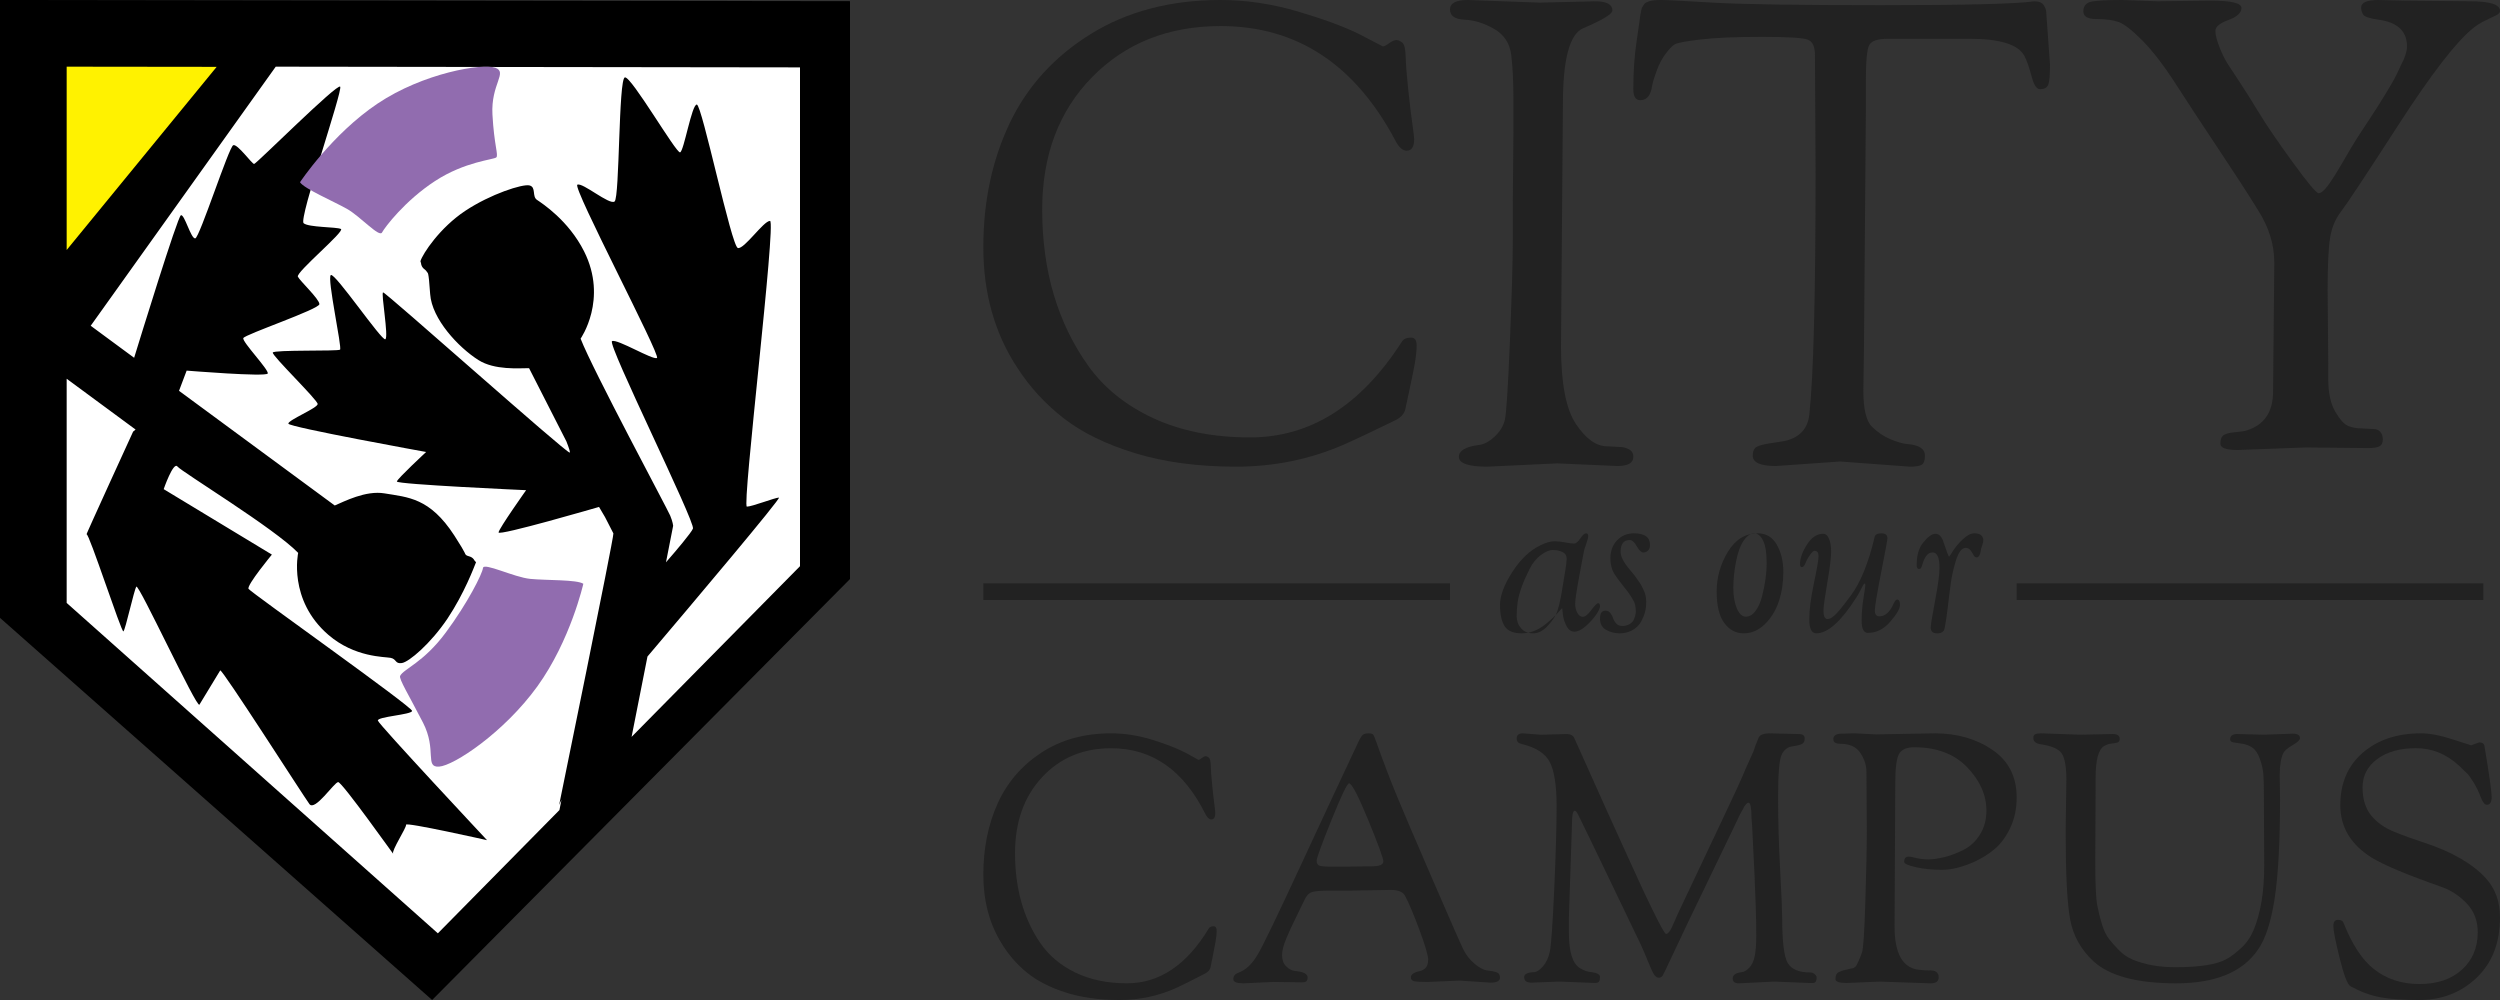 <svg width="150px" height="60px" viewBox="0 0 150 60" version="1.1" xmlns="http://www.w3.org/2000/svg" xmlns:xlink="http://www.w3.org/1999/xlink" xmlns:sketch="http://www.bohemiancoding.com/sketch/ns">
    <rect x="0" y="0" width="150" height="60" fill="#333333" stroke="none"/>
    <title>Slice 1</title>
    <description>Created with Sketch (http://www.bohemiancoding.com/sketch)</description>
    <defs></defs>
    <g id="Page-1" stroke="none" stroke-width="1" fill="none" fill-rule="evenodd" sketch:type="MSPage">
        <g id="CAOC-Logo-copy-+-Imported-Layers" sketch:type="MSLayerGroup">
            <g id="CAOC-Logo-copy" transform="translate(59, 0)" fill="#222222" sketch:type="MSShapeGroup">
                <path d="M0,14.839 C0,12.092 0.526,9.613 1.578,7.4 C2.63,5.188 4.251,3.402 6.444,2.041 C8.635,0.681 11.234,0 14.24,0 C15.767,0 17.308,0.229 18.861,0.687 C20.414,1.144 21.654,1.602 22.581,2.06 L23.971,2.785 C24.046,2.785 24.171,2.721 24.347,2.594 C24.522,2.467 24.666,2.403 24.779,2.403 C24.892,2.403 25.01,2.455 25.136,2.556 C25.261,2.658 25.329,2.944 25.342,3.414 C25.354,3.885 25.404,4.534 25.493,5.36 C25.58,6.187 25.662,6.867 25.737,7.401 C25.812,7.935 25.85,8.253 25.85,8.354 C25.85,8.812 25.699,9.041 25.399,9.041 C25.173,9.041 24.96,8.863 24.76,8.507 C22.33,3.879 18.824,1.564 14.24,1.564 C11.108,1.564 8.541,2.582 6.538,4.616 C4.534,6.651 3.532,9.308 3.532,12.589 C3.532,16.251 4.458,19.379 6.312,21.973 C7.264,23.295 8.567,24.338 10.22,25.101 C11.873,25.864 13.802,26.245 16.006,26.245 C19.613,26.245 22.643,24.338 25.098,20.523 C25.198,20.345 25.386,20.256 25.662,20.256 C25.887,20.256 26,20.415 26,20.733 C26,21.051 25.956,21.445 25.869,21.915 C25.78,22.386 25.674,22.907 25.549,23.479 C25.424,24.051 25.348,24.401 25.324,24.528 C25.273,24.808 25.073,25.037 24.723,25.215 C23.37,25.877 22.318,26.373 21.567,26.703 C19.562,27.567 17.427,28 15.161,28 C12.893,28 10.883,27.733 9.13,27.199 C7.377,26.665 5.943,25.966 4.828,25.101 C3.713,24.237 2.781,23.219 2.029,22.049 C0.676,19.989 0,17.586 0,14.839" id="Fill-1"></path>
                <path d="M31.768,12.129 L31.806,7.876 L31.806,6.065 C31.806,4.91 31.761,3.984 31.673,3.288 C31.584,2.593 31.241,2.074 30.645,1.733 C30.048,1.392 29.459,1.208 28.875,1.181 C28.291,1.155 28,0.952 28,0.571 C28,0.191 28.355,0 29.066,0 L33.367,0.157 L36.716,0.079 C37.401,0.079 37.744,0.263 37.744,0.63 C37.744,0.841 37.16,1.195 35.993,1.694 C35.181,2.035 34.775,3.544 34.775,6.222 L34.661,20.793 C34.661,22.999 34.959,24.548 35.555,25.44 C36.151,26.333 36.779,26.779 37.439,26.779 L38.201,26.819 C38.378,26.819 38.556,26.865 38.734,26.956 C38.911,27.049 39,27.199 39,27.409 C39,27.777 38.683,27.961 38.049,27.961 L34.433,27.803 L30.246,28 C29.104,28 28.533,27.803 28.533,27.409 C28.533,27.042 28.926,26.806 29.713,26.7 C30.018,26.675 30.335,26.51 30.664,26.208 C30.994,25.907 31.203,25.565 31.293,25.184 C31.381,24.804 31.483,23.215 31.597,20.419 C31.711,17.623 31.768,15.608 31.768,14.374 L31.768,12.129 L31.768,12.129" id="Fill-2"></path>
                <path d="M40.659,0 C40.985,0 42.01,0.052 43.732,0.155 C45.454,0.259 48.841,0.311 53.894,0.311 C58.947,0.311 62.001,0.233 63.057,0.078 C63.334,0.078 63.522,0.155 63.623,0.311 C63.723,0.466 63.774,0.608 63.774,0.737 L64,3.878 C64,4.525 63.962,4.932 63.887,5.1 C63.811,5.268 63.648,5.352 63.397,5.352 C63.195,5.352 63.026,5.087 62.888,4.557 C62.749,4.028 62.605,3.621 62.454,3.336 C62.077,2.664 60.983,2.327 59.173,2.327 L54.272,2.327 C53.668,2.327 53.297,2.45 53.159,2.696 C53.02,2.942 52.952,3.646 52.952,4.81 L52.952,6.71 L52.838,20.903 L52.801,23.424 C52.801,24.536 52.971,25.26 53.31,25.595 C53.65,25.932 54.02,26.184 54.422,26.352 C54.824,26.52 55.164,26.617 55.44,26.643 C56.144,26.695 56.496,26.927 56.496,27.341 C56.496,27.626 56.433,27.806 56.307,27.884 C56.182,27.961 55.943,28 55.591,28 L51.406,27.69 L47.559,27.961 C46.629,27.961 46.164,27.755 46.164,27.341 C46.164,27.083 46.24,26.908 46.39,26.817 C46.542,26.727 46.836,26.65 47.276,26.585 C47.716,26.521 47.999,26.475 48.125,26.449 C48.979,26.243 49.457,25.726 49.557,24.898 C49.809,22.623 49.935,17.737 49.935,10.239 L49.897,3.298 C49.897,2.807 49.759,2.503 49.483,2.386 C49.205,2.27 48.288,2.212 46.73,2.212 C45.171,2.212 43.945,2.264 43.053,2.367 C42.161,2.471 41.64,2.568 41.489,2.658 C41.338,2.749 41.155,2.936 40.942,3.22 C40.728,3.505 40.552,3.834 40.414,4.209 C40.275,4.584 40.181,4.888 40.131,5.12 C40.056,5.715 39.817,6.012 39.415,6.012 C39.138,6.012 39,5.793 39,5.353 C39,4.319 39.063,3.382 39.188,2.541 C39.314,1.702 39.383,1.217 39.396,1.087 C39.408,0.958 39.421,0.874 39.434,0.835 C39.446,0.796 39.458,0.732 39.471,0.641 C39.484,0.551 39.503,0.486 39.528,0.447 C39.553,0.408 39.585,0.357 39.622,0.292 C39.66,0.228 39.703,0.183 39.754,0.157 C39.804,0.131 39.867,0.105 39.942,0.079 C40.093,0.026 40.332,0 40.659,0" id="Fill-3"></path>
                <path d="M77.384,23.492 L77.458,15.75 C77.458,14.682 77.135,13.64 76.491,12.623 C75.896,11.657 75.114,10.449 74.147,9 C73.18,7.551 72.325,6.248 71.58,5.091 C70.836,3.935 70.154,3.045 69.534,2.422 C68.914,1.799 68.437,1.43 68.102,1.316 C67.767,1.201 67.333,1.144 66.8,1.144 C66.266,1.144 66,0.991 66,0.686 C66,0.381 66.142,0.191 66.428,0.114 C66.713,0.038 67.339,0 68.307,0 L70.464,0.076 L73.627,0.038 C74.867,0.038 75.487,0.185 75.487,0.477 C75.487,0.769 75.226,1.011 74.705,1.201 C74.185,1.392 73.924,1.608 73.924,1.849 C73.924,2.091 74.005,2.415 74.166,2.822 C74.327,3.229 74.488,3.56 74.65,3.813 C74.811,4.068 75.053,4.437 75.375,4.919 C75.697,5.403 76.082,6.013 76.529,6.75 C76.975,7.488 77.65,8.479 78.556,9.725 C79.461,10.971 79.982,11.593 80.119,11.593 C80.255,11.593 80.435,11.447 80.658,11.155 C80.881,10.863 81.191,10.373 81.588,9.686 C81.985,9 82.27,8.523 82.444,8.256 C82.617,7.989 82.847,7.64 83.132,7.208 C83.417,6.776 83.616,6.471 83.727,6.292 C83.839,6.115 84.006,5.841 84.229,5.473 C84.452,5.104 84.613,4.824 84.713,4.634 C84.812,4.443 84.924,4.208 85.048,3.928 C85.295,3.47 85.42,3.089 85.42,2.784 C85.42,1.869 84.849,1.335 83.709,1.182 C83.163,1.106 82.853,0.998 82.779,0.858 C82.704,0.719 82.667,0.585 82.667,0.458 C82.667,0.152 83.014,0 83.709,0 L85.234,0.038 L89.177,0.076 C90.392,0.076 91,0.267 91,0.648 C91,0.75 90.926,0.839 90.777,0.915 C90.628,0.992 90.417,1.093 90.144,1.22 C89.871,1.348 89.623,1.501 89.4,1.678 C88.383,2.492 86.889,4.424 84.918,7.474 C82.946,10.525 81.793,12.267 81.458,12.699 C81.123,13.132 80.905,13.652 80.807,14.262 C80.707,14.873 80.658,15.915 80.658,17.39 L80.695,21.813 L80.695,22.729 C80.695,23.568 80.837,24.229 81.123,24.712 C81.407,25.195 81.674,25.481 81.923,25.57 C82.17,25.659 82.418,25.703 82.667,25.703 L83.411,25.741 C83.584,25.741 83.721,25.798 83.82,25.913 C83.919,26.027 83.969,26.18 83.969,26.371 C83.969,26.561 83.907,26.695 83.783,26.771 C83.659,26.847 83.423,26.885 83.076,26.885 L79.356,26.847 L75.263,27 C74.569,27 74.222,26.873 74.222,26.619 C74.222,26.365 74.29,26.193 74.426,26.104 C74.562,26.015 74.792,25.958 75.114,25.932 C75.436,25.907 75.672,25.869 75.821,25.818 C76.863,25.488 77.384,24.712 77.384,23.492" id="Fill-4"></path>
                <path d="M0,52.48 C0,50.91 0.283,49.493 0.85,48.229 C1.416,46.965 2.289,45.944 3.47,45.166 C4.65,44.389 6.049,44 7.668,44 C8.49,44 9.32,44.131 10.156,44.392 C10.992,44.654 11.66,44.916 12.159,45.177 L12.907,45.591 C12.948,45.591 13.015,45.555 13.11,45.482 C13.204,45.41 13.282,45.373 13.342,45.373 C13.403,45.373 13.467,45.402 13.535,45.461 C13.602,45.519 13.639,45.682 13.646,45.951 C13.653,46.22 13.679,46.591 13.727,47.063 C13.774,47.535 13.818,47.924 13.858,48.229 C13.899,48.534 13.919,48.716 13.919,48.774 C13.919,49.036 13.838,49.167 13.676,49.167 C13.555,49.167 13.44,49.065 13.332,48.861 C12.024,46.216 10.136,44.894 7.668,44.894 C5.982,44.894 4.599,45.475 3.521,46.638 C2.441,47.8 1.902,49.319 1.902,51.194 C1.902,53.287 2.401,55.074 3.399,56.556 C3.912,57.312 4.613,57.908 5.503,58.344 C6.393,58.78 7.432,58.998 8.619,58.998 C10.561,58.998 12.192,57.908 13.515,55.728 C13.568,55.626 13.669,55.575 13.818,55.575 C13.939,55.575 14,55.666 14,55.848 C14,56.029 13.976,56.255 13.929,56.523 C13.882,56.792 13.824,57.09 13.757,57.417 C13.69,57.744 13.649,57.944 13.636,58.016 C13.609,58.177 13.501,58.307 13.312,58.409 C12.584,58.787 12.017,59.07 11.613,59.259 C10.533,59.753 9.384,60 8.163,60 C6.943,60 5.86,59.848 4.916,59.542 C3.972,59.237 3.2,58.837 2.6,58.343 C2,57.849 1.497,57.268 1.093,56.6 C0.364,55.422 0,54.049 0,52.48" id="Fill-5"></path>
                <path d="M17.383,58.918 L15.601,59 C15.2,59 15,58.918 15,58.753 C15,58.56 15.104,58.43 15.311,58.361 C15.753,58.197 16.14,57.829 16.471,57.259 C16.803,56.689 17.635,54.965 18.969,52.087 C20.302,49.21 21.487,46.672 22.523,44.474 C22.62,44.268 22.706,44.138 22.782,44.082 C22.858,44.027 22.969,44 23.114,44 C23.259,44 23.352,44.027 23.394,44.082 C23.435,44.138 23.511,44.323 23.622,44.639 C23.732,44.955 23.818,45.195 23.881,45.36 C23.943,45.525 24.043,45.793 24.181,46.163 C24.319,46.534 24.54,47.09 24.844,47.832 C25.148,48.574 25.842,50.199 26.927,52.705 C28.012,55.212 28.637,56.634 28.803,56.97 C28.969,57.307 29.197,57.596 29.487,57.836 C29.777,58.076 30.029,58.207 30.243,58.228 C30.458,58.248 30.637,58.283 30.782,58.331 C30.927,58.379 31,58.485 31,58.65 C31,58.856 30.814,58.959 30.44,58.959 L28.575,58.836 L26.648,58.918 C26.219,58.918 25.946,58.901 25.829,58.867 C25.712,58.832 25.653,58.76 25.653,58.65 C25.653,58.54 25.708,58.454 25.819,58.393 C25.929,58.331 26.047,58.29 26.171,58.269 C26.296,58.249 26.413,58.187 26.524,58.084 C26.634,57.981 26.689,57.809 26.689,57.569 C26.689,57.329 26.516,56.741 26.171,55.807 C25.826,54.873 25.536,54.186 25.301,53.746 C25.176,53.513 24.893,53.396 24.451,53.396 L21.943,53.437 L20.845,53.437 C20.223,53.437 19.833,53.472 19.674,53.54 C19.515,53.609 19.384,53.754 19.28,53.973 C19.177,54.193 19.028,54.499 18.835,54.89 C18.641,55.282 18.51,55.553 18.441,55.704 C18.372,55.855 18.289,56.047 18.192,56.281 C18.013,56.693 17.923,57.036 17.923,57.311 C17.923,57.586 18.002,57.806 18.161,57.97 C18.32,58.135 18.496,58.231 18.69,58.259 C19.201,58.3 19.457,58.431 19.457,58.65 C19.457,58.747 19.436,58.819 19.394,58.867 C19.353,58.915 19.256,58.939 19.104,58.939 L17.383,58.918 L17.383,58.918 Z M20.889,49.201 C20.296,50.669 20,51.482 20,51.641 C20,51.801 20.056,51.9 20.167,51.94 C20.278,51.98 20.537,52 20.944,52 L21.519,52 L23.278,51.98 C23.759,51.98 24,51.884 24,51.691 C24,51.499 23.697,50.669 23.093,49.201 C22.488,47.734 22.105,47 21.944,47 C21.833,47 21.481,47.734 20.889,49.201 L20.889,49.201 Z" id="Fill-6"></path>
                <path d="M32.881,58.959 C32.594,58.959 32.451,58.846 32.451,58.622 C32.451,58.44 32.656,58.342 33.065,58.328 C33.215,58.314 33.386,58.199 33.577,57.981 C33.768,57.764 33.905,57.474 33.987,57.109 C34.068,56.745 34.157,55.499 34.253,53.37 C34.348,51.241 34.396,49.571 34.396,48.359 C34.396,47.148 34.263,46.276 33.997,45.744 C33.731,45.212 33.154,44.84 32.266,44.63 C32.089,44.588 32,44.483 32,44.315 C32,44.105 32.123,44 32.368,44 L33.454,44.084 L34.99,44.042 C35.249,44.042 35.413,44.14 35.481,44.336 C35.645,44.701 35.938,45.355 36.362,46.3 C36.785,47.246 37.123,47.998 37.375,48.559 C37.628,49.119 37.952,49.833 38.348,50.702 C38.744,51.57 39.065,52.274 39.311,52.813 C39.556,53.352 39.812,53.895 40.079,54.441 C40.345,54.987 40.549,55.39 40.693,55.649 C40.836,55.908 40.928,56.038 40.969,56.038 C41.01,56.038 41.054,56.013 41.102,55.964 C41.15,55.916 41.198,55.849 41.246,55.765 C41.293,55.681 41.334,55.597 41.368,55.513 C41.402,55.429 41.45,55.32 41.512,55.187 C41.573,55.054 41.617,54.953 41.645,54.882 L44.287,49.294 C45.01,47.781 45.495,46.724 45.741,46.122 L46.212,45.071 C46.253,44.959 46.283,44.872 46.303,44.809 L46.355,44.662 L46.396,44.567 C46.409,44.54 46.433,44.476 46.468,44.378 C46.501,44.28 46.539,44.21 46.58,44.168 C46.689,44.056 46.887,44.001 47.174,44.001 L48.935,44.042 C49.167,44.042 49.283,44.134 49.283,44.315 C49.283,44.456 49.239,44.557 49.15,44.62 C49.061,44.683 48.863,44.735 48.556,44.778 C48.249,44.82 48.027,44.995 47.89,45.303 C47.754,45.611 47.686,46.455 47.686,47.834 C47.686,49.214 47.727,50.67 47.809,52.204 C47.89,53.738 47.932,54.701 47.932,55.092 C47.932,56.493 48.041,57.386 48.259,57.771 C48.478,58.156 48.935,58.349 49.632,58.349 C49.727,58.349 49.812,58.384 49.887,58.454 C49.962,58.524 50,58.587 50,58.643 C50,58.867 49.925,58.979 49.775,58.979 L49.549,58.979 L47.461,58.895 L45.331,59 C45.085,59 44.962,58.902 44.962,58.706 C44.962,58.496 45.146,58.37 45.515,58.327 C45.652,58.314 45.798,58.226 45.955,58.065 C46.112,57.904 46.222,57.673 46.283,57.372 C46.344,57.071 46.375,56.654 46.375,56.122 C46.375,55.59 46.365,55.008 46.344,54.378 C46.324,53.748 46.3,53.136 46.273,52.54 C46.245,51.945 46.218,51.385 46.191,50.86 C46.164,50.334 46.143,49.903 46.129,49.568 L46.089,49.063 C46.089,48.461 46.027,48.16 45.905,48.16 C45.864,48.16 45.826,48.181 45.792,48.223 L45.7,48.328 C45.673,48.356 45.645,48.401 45.618,48.464 C45.59,48.527 45.563,48.58 45.536,48.622 C45.509,48.664 45.475,48.724 45.434,48.8 L45.331,49 L45.229,49.231 C45.174,49.329 45.133,49.413 45.106,49.483 L42.26,55.386 C41.932,56.072 41.615,56.744 41.307,57.403 C41,58.061 40.819,58.436 40.765,58.527 C40.71,58.618 40.632,58.663 40.529,58.663 C40.427,58.663 40.335,58.604 40.253,58.485 C40.171,58.366 40.048,58.103 39.884,57.697 C39.721,57.291 39.577,56.955 39.454,56.689 C36.956,51.479 35.679,48.835 35.625,48.758 C35.57,48.681 35.523,48.643 35.482,48.643 C35.372,48.643 35.318,48.923 35.318,49.483 L35.134,55.029 L35.134,55.974 C35.134,57.123 35.359,57.831 35.809,58.096 C36.041,58.237 36.267,58.314 36.485,58.327 C36.826,58.369 36.997,58.464 36.997,58.611 C36.997,58.758 36.976,58.856 36.935,58.905 C36.894,58.954 36.813,58.978 36.69,58.978 L34.56,58.894 L32.881,58.959" id="Fill-7"></path>
                <path d="M53.008,49.85 L52.987,46.298 C52.987,45.922 52.866,45.549 52.624,45.18 C52.381,44.812 51.983,44.627 51.427,44.627 C51.142,44.627 51,44.536 51,44.355 C51,44.133 51.164,44.021 51.491,44.021 L52.281,44 L53.563,44.063 L57.087,44 C58.426,44 59.579,44.331 60.548,44.992 C61.516,45.654 62,46.604 62,47.844 C62,48.527 61.872,49.136 61.615,49.672 C61.359,50.208 61.049,50.63 60.686,50.936 C60.323,51.243 59.914,51.5 59.458,51.709 C58.732,52.03 58.084,52.19 57.515,52.19 C56.945,52.19 56.425,52.137 55.955,52.033 C55.485,51.929 55.25,51.821 55.25,51.709 C55.25,51.5 55.343,51.396 55.528,51.396 C55.599,51.396 55.745,51.423 55.966,51.479 C56.187,51.535 56.432,51.563 56.702,51.563 C56.973,51.563 57.293,51.517 57.664,51.427 C58.034,51.336 58.418,51.19 58.817,50.988 C59.216,50.786 59.544,50.48 59.8,50.069 C60.056,49.658 60.185,49.181 60.185,48.637 C60.185,47.705 59.8,46.837 59.031,46.036 C58.262,45.236 57.201,44.835 55.849,44.835 C55.407,44.835 55.108,44.964 54.951,45.222 C54.794,45.479 54.717,46.061 54.717,46.966 L54.674,55.594 C54.674,57.21 55.158,58.074 56.126,58.185 C56.368,58.213 56.567,58.227 56.724,58.227 C57.123,58.199 57.322,58.339 57.322,58.645 C57.322,58.881 57.158,59 56.831,59 L53.777,58.896 L51.79,58.979 C51.349,58.979 51.128,58.902 51.128,58.749 C51.128,58.513 51.206,58.367 51.363,58.311 C51.434,58.283 51.484,58.262 51.513,58.248 C51.541,58.234 51.609,58.217 51.715,58.196 C51.822,58.175 51.893,58.158 51.929,58.144 C51.964,58.13 52.01,58.119 52.068,58.112 C52.124,58.106 52.164,58.098 52.185,58.091 C52.206,58.085 52.242,58.064 52.292,58.029 C52.341,57.994 52.38,57.945 52.409,57.883 C52.437,57.82 52.477,57.736 52.527,57.632 C52.576,57.528 52.641,57.368 52.719,57.151 C52.797,56.936 52.865,55.915 52.921,54.091 C52.979,52.266 53.008,50.852 53.008,49.85" id="Fill-8"></path>
                <path d="M64.941,49.741 L64.982,46.778 C64.982,46.024 64.892,45.505 64.714,45.224 C64.535,44.943 64.115,44.755 63.454,44.658 C63.151,44.617 63,44.487 63,44.267 C63,44.157 63.041,44.086 63.124,44.051 C63.206,44.017 63.323,44 63.475,44 L65.808,44.082 L67.748,44.041 C68.037,44.041 68.182,44.137 68.182,44.329 C68.182,44.453 68.134,44.528 68.037,44.555 C67.941,44.583 67.821,44.604 67.676,44.617 C67.531,44.631 67.39,44.679 67.253,44.761 C66.909,44.954 66.737,45.591 66.737,46.675 L66.737,47.251 L66.716,51.695 C66.716,53.053 66.757,53.938 66.84,54.35 C66.922,54.761 67.018,55.142 67.129,55.492 C67.239,55.842 67.373,56.119 67.531,56.325 C67.69,56.531 67.889,56.757 68.13,57.004 C68.371,57.251 68.65,57.443 68.966,57.58 C69.709,57.882 70.556,58.033 71.505,58.033 C72.992,58.033 74.024,57.868 74.602,57.539 C74.85,57.402 75.136,57.186 75.459,56.891 C75.782,56.596 76.034,56.236 76.213,55.811 C76.639,54.796 76.853,53.506 76.853,51.942 L76.832,47.58 C76.832,47.1 76.822,46.723 76.801,46.448 C76.78,46.174 76.712,45.872 76.595,45.543 C76.478,45.213 76.329,44.987 76.151,44.864 C75.972,44.74 75.772,44.662 75.552,44.627 L75.015,44.545 C74.878,44.524 74.809,44.466 74.809,44.37 C74.809,44.151 74.946,44.041 75.222,44.041 L76.811,44.082 L78.566,44.02 C78.855,44.02 79,44.109 79,44.288 C79,44.398 78.852,44.538 78.556,44.71 C78.26,44.881 78.078,45.036 78.009,45.172 C77.857,45.461 77.782,45.913 77.782,46.53 L77.803,47.909 C77.803,50.543 77.692,52.559 77.472,53.958 C77.252,55.358 76.915,56.373 76.46,57.004 C75.538,58.335 73.907,59 71.568,59 C69.228,59 67.576,58.561 66.613,57.683 C65.856,56.983 65.388,56.143 65.209,55.162 C65.03,54.182 64.941,52.491 64.941,50.09 L64.941,49.741 L64.941,49.741" id="Fill-9"></path>
                <path d="M89.268,44.718 L89.748,44.544 C89.929,44.544 90.033,44.602 90.061,44.718 C90.354,46.474 90.5,47.508 90.5,47.82 C90.5,48.132 90.402,48.288 90.207,48.288 C90.082,48.288 89.96,48.132 89.842,47.82 C89.723,47.508 89.584,47.222 89.424,46.96 C89.264,46.699 89.149,46.533 89.08,46.46 C89.01,46.387 88.829,46.213 88.537,45.937 C87.785,45.241 86.926,44.892 85.958,44.892 C84.991,44.892 84.215,45.11 83.631,45.545 C83.046,45.981 82.754,46.547 82.754,47.243 C82.754,47.94 82.924,48.499 83.265,48.92 C83.606,49.341 84.062,49.667 84.633,49.899 C85.203,50.132 85.802,50.349 86.428,50.552 C88.112,51.104 89.357,51.822 90.165,52.708 C90.722,53.332 91,54.108 91,55.037 C91,56.561 90.534,57.769 89.601,58.661 C88.669,59.554 87.514,60 86.136,60 C85.175,60 84.403,59.946 83.818,59.837 C83.234,59.728 82.635,59.507 82.023,59.173 C81.842,59.057 81.626,58.491 81.376,57.475 C81.126,56.459 81,55.824 81,55.57 C81,55.317 81.094,55.189 81.282,55.189 C81.47,55.189 81.585,55.262 81.626,55.407 C82.141,56.698 82.747,57.613 83.443,58.15 C84.194,58.745 85.102,59.042 86.167,59.042 C87.232,59.042 88.081,58.756 88.714,58.182 C89.347,57.61 89.664,56.858 89.664,55.929 C89.664,55.248 89.448,54.678 89.017,54.221 C88.585,53.763 88.091,53.434 87.535,53.23 C85.46,52.504 84.055,51.917 83.318,51.467 C82.051,50.683 81.418,49.631 81.418,48.31 C81.418,46.99 81.867,45.941 82.764,45.165 C83.662,44.389 84.827,44 86.261,44 C86.79,44 87.42,44.12 88.15,44.36 C88.882,44.598 89.254,44.718 89.268,44.718" id="Fill-10"></path>
                <path d="M32.298,38 C31.801,38 31.461,37.856 31.276,37.567 C31.092,37.278 31,36.856 31,36.299 C31,35.743 31.248,35.079 31.745,34.31 C32.242,33.54 32.812,33.004 33.454,32.703 C33.771,32.552 34.039,32.477 34.257,32.477 C34.476,32.477 34.698,32.5 34.925,32.546 C35.152,32.592 35.324,32.615 35.439,32.615 C35.555,32.615 35.681,32.513 35.818,32.308 C35.955,32.103 36.069,32 36.158,32 C36.248,32 36.293,32.05 36.293,32.151 C36.293,32.251 36.257,32.402 36.184,32.602 C36.111,32.803 36.066,32.937 36.049,33.004 C36.032,33.071 35.938,33.571 35.767,34.504 C35.595,35.437 35.51,36.008 35.51,36.217 C35.51,36.427 35.553,36.611 35.638,36.77 C35.724,36.929 35.835,37.008 35.972,37.008 C36.109,37.008 36.278,36.872 36.48,36.6 C36.681,36.328 36.818,36.192 36.891,36.192 C36.963,36.192 37,36.253 37,36.374 C37,36.496 36.916,36.674 36.749,36.908 C36.582,37.142 36.377,37.366 36.133,37.58 C35.888,37.793 35.666,37.9 35.465,37.9 C35.263,37.9 35.102,37.783 34.983,37.548 C34.863,37.314 34.792,37.08 34.771,36.845 C34.749,36.611 34.734,36.494 34.726,36.494 C34.717,36.494 34.668,36.546 34.578,36.651 C34.488,36.755 34.368,36.881 34.218,37.027 C34.068,37.174 33.903,37.318 33.724,37.46 C33.27,37.82 32.795,38 32.298,38 L32.298,38 Z M32.058,36.139 C32.019,36.416 32,36.694 32,36.972 C32,37.25 32.088,37.491 32.263,37.694 C32.438,37.898 32.679,38 32.986,38 C33.294,38 33.582,37.854 33.85,37.562 C34.119,37.271 34.3,37.014 34.393,36.792 C34.486,36.569 34.584,36.185 34.685,35.639 C34.895,34.435 35,33.734 35,33.535 C35,33.335 34.914,33.197 34.743,33.118 C34.572,33.04 34.381,33 34.171,33 C33.961,33 33.72,33.102 33.447,33.306 C33.175,33.509 32.953,33.783 32.782,34.125 C32.377,34.921 32.136,35.593 32.058,36.139 L32.058,36.139 Z" id="Fill-11"></path>
                <path d="M38.178,38 C37.884,38 37.614,37.931 37.369,37.793 C37.123,37.655 37,37.428 37,37.111 C37,36.795 37.111,36.637 37.332,36.637 C37.45,36.637 37.547,36.686 37.623,36.784 C37.699,36.882 37.754,36.986 37.789,37.098 C37.824,37.21 37.886,37.314 37.976,37.412 C38.066,37.51 38.189,37.559 38.344,37.559 C38.5,37.559 38.64,37.523 38.765,37.452 C38.889,37.381 38.976,37.292 39.024,37.185 C39.107,36.998 39.149,36.833 39.149,36.69 C39.149,36.548 39.135,36.417 39.107,36.296 C39.08,36.176 39.015,36.036 38.915,35.875 C38.815,35.715 38.747,35.612 38.713,35.568 L38.178,34.88 C38.178,34.88 37.943,34.566 37.877,34.459 C37.811,34.352 37.765,34.258 37.737,34.178 C37.661,33.956 37.623,33.733 37.623,33.51 C37.623,33.065 37.756,32.702 38.023,32.421 C38.289,32.14 38.626,32 39.035,32 C39.678,32 40,32.232 40,32.695 C40,32.82 39.969,32.922 39.907,33.002 C39.824,33.1 39.722,33.149 39.6,33.149 C39.479,33.149 39.348,33.024 39.206,32.775 C39.064,32.526 38.924,32.401 38.786,32.401 C38.419,32.401 38.236,32.637 38.236,33.109 C38.236,33.385 38.412,33.732 38.765,34.151 C38.952,34.374 39.054,34.498 39.071,34.525 C39.088,34.552 39.147,34.635 39.248,34.773 C39.348,34.911 39.417,35.013 39.455,35.08 C39.493,35.147 39.544,35.247 39.606,35.381 C39.716,35.603 39.772,35.839 39.772,36.089 C39.772,36.338 39.748,36.552 39.699,36.73 C39.651,36.909 39.573,37.098 39.466,37.298 C39.359,37.499 39.191,37.666 38.962,37.799 C38.733,37.933 38.472,38 38.178,38" id="Fill-12"></path>
                <path d="M45.623,38 C45.148,38 44.759,37.793 44.456,37.38 C44.152,36.966 44,36.335 44,35.485 C44,34.636 44.225,33.843 44.675,33.106 C45.125,32.368 45.724,32 46.471,32 C46.967,32 47.345,32.227 47.607,32.681 C47.869,33.135 48,33.679 48,34.313 C48,34.946 47.911,35.533 47.733,36.072 C47.555,36.611 47.277,37.068 46.9,37.441 C46.523,37.814 46.098,38 45.623,38 L45.623,38 Z M46.251,32 C46.035,32 45.825,32.145 45.623,32.435 C45.421,32.725 45.267,33.147 45.16,33.701 C45.053,34.256 45,34.779 45,35.273 C45,35.766 45.071,36.177 45.212,36.506 C45.354,36.836 45.534,37 45.753,37 C45.973,37 46.167,36.883 46.338,36.649 C46.508,36.416 46.636,36.125 46.723,35.779 C46.908,35.061 47,34.398 47,33.792 C47,33.186 46.929,32.736 46.788,32.441 C46.646,32.148 46.467,32 46.251,32 L46.251,32 Z" id="Fill-13"></path>
                <path d="M49,33.85 C49,33.505 49.138,33.115 49.414,32.68 C49.691,32.244 50.019,32.027 50.398,32.027 C50.53,32.027 50.633,32.104 50.707,32.258 C50.815,32.457 50.868,32.736 50.868,33.095 C50.868,33.453 50.792,34.074 50.639,34.959 C50.486,35.843 50.41,36.394 50.41,36.612 C50.41,36.83 50.435,36.972 50.484,37.041 C50.534,37.109 50.581,37.143 50.627,37.143 C50.672,37.143 50.718,37.136 50.763,37.122 C50.808,37.109 50.856,37.086 50.905,37.054 C50.955,37.023 51,36.989 51.041,36.952 C51.082,36.916 51.134,36.866 51.196,36.803 C51.258,36.739 51.308,36.685 51.344,36.64 L51.505,36.442 C51.575,36.356 51.631,36.286 51.672,36.232 L52.043,35.742 C52.629,34.962 53.107,33.787 53.478,32.218 C53.511,32.073 53.647,32 53.887,32 C54.126,32 54.245,32.1 54.245,32.299 C54.245,32.39 54.12,33.075 53.868,34.354 C53.616,35.633 53.491,36.39 53.491,36.626 C53.491,36.862 53.581,36.98 53.763,36.98 C54.109,36.98 54.394,36.726 54.616,36.218 C54.691,36.055 54.761,35.973 54.827,35.973 C54.942,35.973 55,36.082 55,36.299 C55,36.517 54.806,36.85 54.418,37.3 C54.031,37.749 53.581,37.973 53.07,37.973 C52.822,37.973 52.699,37.728 52.699,37.238 C52.699,36.785 52.736,36.331 52.81,35.878 C52.884,35.424 52.922,35.168 52.922,35.109 C52.922,35.05 52.907,35.02 52.878,35.02 C52.849,35.02 52.819,35.05 52.786,35.109 C52.753,35.168 52.699,35.272 52.625,35.422 C52.551,35.571 52.46,35.728 52.353,35.891 C51.453,37.297 50.662,38 49.977,38 C49.696,38 49.556,37.719 49.556,37.157 C49.556,36.594 49.649,35.873 49.835,34.993 C50.02,34.114 50.113,33.569 50.113,33.361 C50.113,33.152 50.031,33.048 49.866,33.048 C49.808,33.048 49.721,33.127 49.606,33.286 C49.49,33.445 49.399,33.608 49.333,33.776 C49.267,33.944 49.195,34.027 49.117,34.027 C49.039,34.027 49,33.968 49,33.85" id="Fill-14"></path>
                <path d="M59.865,32.927 C59.824,33.273 59.735,33.445 59.596,33.445 C59.522,33.445 59.462,33.397 59.412,33.302 C59.363,33.207 59.302,33.111 59.229,33.016 C59.155,32.92 59.057,32.872 58.935,32.872 C58.699,32.872 58.499,33.145 58.336,33.691 C58.173,34.236 58.067,34.75 58.018,35.231 L57.957,35.682 C57.81,36.963 57.704,37.677 57.639,37.823 C57.557,37.941 57.435,38 57.272,38 L57.211,38 C56.966,38 56.844,37.882 56.844,37.645 C56.844,37.5 56.931,36.964 57.107,36.036 C57.282,35.109 57.37,34.454 57.37,34.072 C57.37,33.454 57.231,33.145 56.954,33.145 C56.807,33.145 56.685,33.211 56.587,33.343 C56.489,33.475 56.416,33.625 56.367,33.793 C56.318,33.961 56.279,34.061 56.251,34.093 C56.222,34.125 56.187,34.141 56.147,34.141 C56.049,34.141 56,34.064 56,33.909 C56,33.327 56.126,32.882 56.379,32.573 C56.664,32.209 56.913,32.027 57.125,32.027 C57.337,32.027 57.496,32.186 57.602,32.504 C57.806,33.104 57.92,33.405 57.945,33.405 C57.953,33.405 58.03,33.289 58.177,33.057 C58.324,32.825 58.521,32.591 58.771,32.355 C59.019,32.118 59.248,32 59.455,32 C59.663,32 59.806,32.043 59.884,32.129 C59.961,32.216 60,32.305 60,32.395 C60,32.486 59.977,32.595 59.932,32.722 C59.887,32.85 59.865,32.918 59.865,32.927" id="Fill-15"></path>
                <path d="M1.76546455e-15,35 L28,35 L28,36 L0,36 L1.76546455e-15,35 Z" id="Fill-16"></path>
                <path d="M62,35 L90,35 L90,36 L62,36 L62,35 Z" id="Fill-17"></path>
            </g>
            <g id="Imported-Layers" sketch:type="MSShapeGroup">
                <path d="M0,0 L0,37.071 L25.928,60 L51,34.742 L51,0.07 L0,0 L0,0" id="Fill-1" fill="#000000"></path>
                <path d="M48,33.972 C47.56,34.416 42.842,39.201 37.895,44.213 L38.848,39.392 C41.59,36.158 46.908,29.855 46.736,29.855 C46.509,29.855 45.122,30.398 44.813,30.398 C44.506,30.398 46.586,13.254 46.201,13.254 C45.811,13.254 44.659,14.961 44.274,14.882 C43.889,14.805 42.116,6.272 41.808,6.272 C41.5,6.272 41.038,9.064 40.806,9.142 C40.575,9.219 37.877,4.565 37.493,4.643 C37.107,4.72 37.184,11.858 36.875,12.09 C36.568,12.322 34.949,10.926 34.641,11.082 C34.332,11.237 39.65,21.322 39.419,21.476 C39.188,21.631 37.03,20.313 36.722,20.469 C36.413,20.623 41.731,31.33 41.577,31.717 C41.472,31.974 40.566,33.042 39.959,33.738 L40.389,31.547 C40.389,31.547 40.371,31.317 40.212,30.937 C40.058,30.556 35.561,22.194 34.836,20.319 C34.836,20.319 36.491,17.96 35.045,15.081 C34.11,13.223 32.528,12.202 32.22,11.993 C31.907,11.786 32.183,11.231 31.771,11.126 C31.359,11.022 29.428,11.646 27.913,12.652 C26.395,13.659 25.361,15.22 25.226,15.671 L25.257,15.775 C25.293,16.121 25.533,16.157 25.602,16.295 C25.674,16.434 25.706,16.157 25.81,17.649 C25.914,19.14 27.501,20.841 28.707,21.604 C29.676,22.219 31.137,22.09 31.744,22.09 C32.224,23.036 33.095,24.741 33.984,26.484 C34.138,26.878 34.224,27.139 34.183,27.156 C34.01,27.224 23.121,17.51 22.985,17.544 C22.85,17.579 23.33,20.216 23.121,20.355 C22.918,20.494 20.089,16.33 19.849,16.504 C19.609,16.677 20.537,20.876 20.402,20.98 C20.261,21.083 16.44,20.98 16.367,21.153 C16.299,21.326 19.06,23.998 19.06,24.241 C19.06,24.484 17.265,25.212 17.301,25.42 C17.337,25.629 25.569,27.119 25.569,27.119 C25.569,27.119 23.847,28.715 23.811,28.889 C23.779,29.063 31.567,29.411 31.567,29.411 C31.567,29.411 29.944,31.7 29.913,31.944 C29.877,32.186 35.942,30.416 35.942,30.416 C35.942,30.416 36.114,30.696 36.3,31.024 C36.535,31.485 36.708,31.822 36.799,31.995 C36.799,32.001 36.803,32.009 36.803,32.013 C36.835,32.256 33.548,48.298 33.548,48.298 C33.548,48.298 33.598,48.187 33.689,47.985 C33.639,48.251 33.594,48.466 33.566,48.604 C30.016,52.207 27.011,55.255 26.272,56 C24.16,54.118 5.038,37.099 4,36.175 L4,22.725 L8.135,25.773 L7.986,25.898 C7.986,25.898 5.142,32.105 5.193,32.059 C5.324,31.926 7.291,37.969 7.404,37.884 C7.523,37.799 8.04,35.409 8.18,35.2 C8.316,34.991 11.812,42.536 11.965,42.28 C12.119,42.025 13.121,40.375 13.212,40.226 C13.298,40.076 18.23,47.793 18.566,48.245 C18.896,48.697 20.048,46.941 20.289,46.926 C20.524,46.914 23.698,51.399 23.589,51.221 C23.476,51.042 24.4,49.657 24.363,49.484 C24.327,49.309 29.223,50.411 29.223,50.411 C29.223,50.411 22.732,43.476 22.673,43.238 C22.61,42.999 24.682,42.885 24.726,42.658 C24.772,42.431 15.039,35.542 14.912,35.331 C14.79,35.119 16.313,33.276 16.313,33.276 L9.821,29.349 C9.821,29.349 10.401,27.676 10.646,27.99 C10.887,28.301 16.503,31.723 17.89,33.173 C17.89,33.173 17.269,35.997 19.708,38.096 C21.286,39.451 23.072,39.4 23.439,39.471 C23.806,39.543 23.693,39.847 24.115,39.782 C24.536,39.718 25.832,38.629 26.852,37.111 C27.864,35.59 28.444,34.024 28.562,33.734 L28.485,33.651 C28.321,33.344 28.086,33.404 27.968,33.304 C27.85,33.202 28.073,33.388 27.261,32.133 C25.787,29.858 24.477,29.839 23.067,29.602 C21.938,29.414 20.647,30.092 20.085,30.33 C18.411,29.101 14.255,26.038 10.741,23.449 L11.199,22.237 C11.199,22.237 15.977,22.627 16.064,22.41 C16.149,22.193 14.513,20.502 14.6,20.286 C14.685,20.069 19.164,18.551 19.164,18.248 C19.164,17.945 17.999,16.861 17.872,16.601 C17.741,16.34 20.714,13.87 20.456,13.739 C20.197,13.609 18.516,13.652 18.217,13.392 C17.913,13.132 20.583,5.416 20.411,5.199 C20.238,4.982 15.374,9.838 15.247,9.838 C15.116,9.838 14.255,8.623 13.997,8.711 C13.738,8.798 11.975,14.26 11.716,14.303 C11.457,14.347 11.068,12.829 10.854,12.916 C10.655,12.996 8.362,20.446 8.048,21.467 C6.857,20.59 5.918,19.897 5.442,19.546 C6.861,17.555 14.314,7.123 16.544,4 C28.874,4.017 45.996,4.04 48,4.043" id="Fill-2" fill="#FFFFFF"></path>
                <path d="M35,35.026 C35,35.026 34.236,38.418 32.24,41.185 C30.239,43.952 27.225,45.945 26.341,45.998 C25.467,46.048 26.223,45.003 25.382,43.362 C24.541,41.723 23.922,40.732 24.008,40.554 C24.203,40.143 25.415,39.754 26.741,37.96 C28.071,36.166 28.937,34.43 28.979,34.08 C29.017,33.729 30.842,34.64 31.822,34.734 C32.805,34.829 34.611,34.769 35,35.026" id="Fill-3" fill="#916CAF"></path>
                <path d="M18,10.934 C18,10.934 19.911,8.054 22.653,6.216 C25.395,4.376 28.944,3.787 29.714,4.065 C30.484,4.342 29.445,5.037 29.547,6.874 C29.647,8.714 29.917,9.303 29.78,9.442 C29.647,9.581 27.905,9.684 26.1,10.864 C24.291,12.044 23.088,13.639 22.921,13.951 C22.754,14.264 21.618,12.981 20.812,12.529 C20.011,12.078 18.238,11.316 18,10.934" id="Fill-4" fill="#916CAF"></path>
                <path d="M4,4 L13,4.011 L4,15 L4,4 L4,4" id="Fill-5" fill="#FFF200"></path>
            </g>
        </g>
    </g>
</svg>